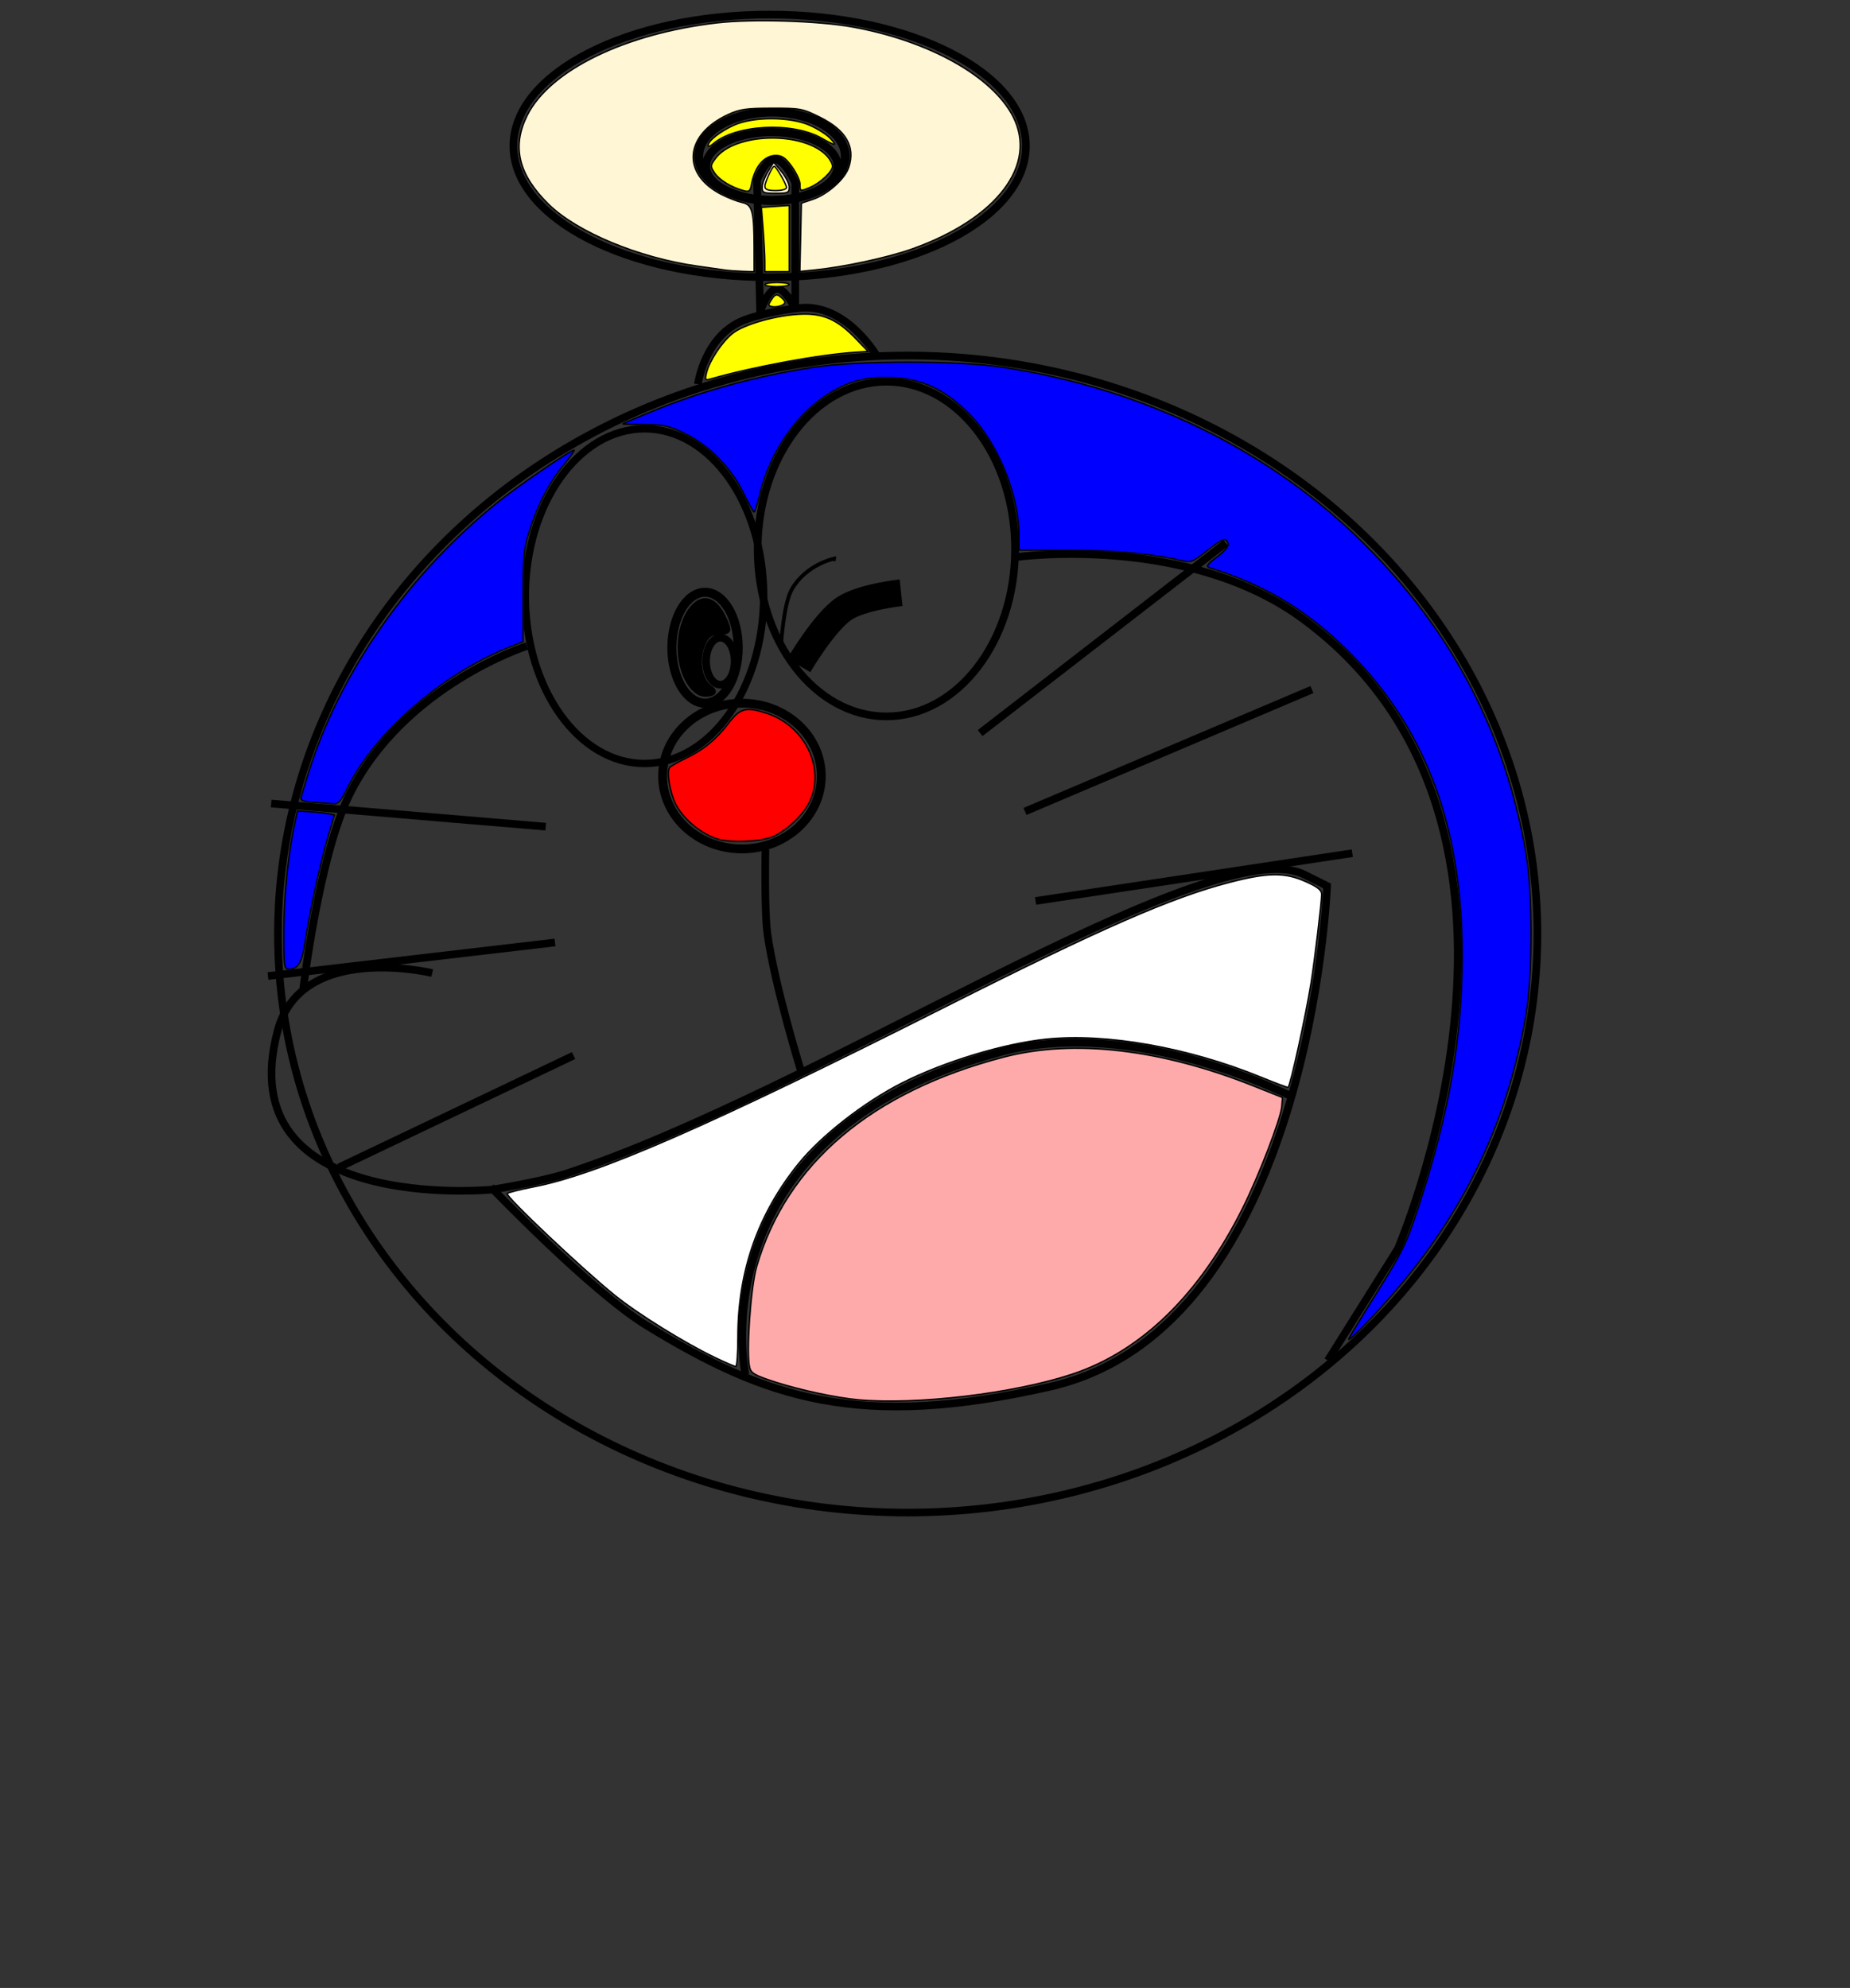 <?xml version="1.0" encoding="UTF-8" standalone="no"?>
<!-- Created with Inkscape (http://www.inkscape.org/) -->

<svg
   version="1.1"
   id="svg1"
   width="242"
   height="260"
   viewBox="0 0 242 260"
   sodipodi:docname="doraemon_calcado_para_prueba_de_calcado.svg"
   inkscape:version="1.3.1 (9b9bdc1480, 2023-11-25, custom)"
   xmlns:inkscape="http://www.inkscape.org/namespaces/inkscape"
   xmlns:sodipodi="http://sodipodi.sourceforge.net/DTD/sodipodi-0.dtd"
   xmlns="http://www.w3.org/2000/svg"
   xmlns:svg="http://www.w3.org/2000/svg">
  <rect x="0" y="0" width="242" height="260" fill="#333333" stroke="none"/>
  <defs
     id="defs1" />
  <sodipodi:namedview
     id="namedview1"
     pagecolor="#ffffff"
     bordercolor="#000000"
     borderopacity="0.25"
     inkscape:showpageshadow="2"
     inkscape:pageopacity="0.0"
     inkscape:pagecheckerboard="0"
     inkscape:deskcolor="#d1d1d1"
     inkscape:zoom="22.627417"
     inkscape:cx="37.962795"
     inkscape:cy="149.77406"
     inkscape:window-width="1854"
     inkscape:window-height="1011"
     inkscape:window-x="66"
     inkscape:window-y="32"
     inkscape:window-maximized="1"
     inkscape:current-layer="layer1" />
  <g
     inkscape:groupmode="layer"
     id="layer1"
     inkscape:label="dibujo">
    <ellipse
       style="fill:none;fill-opacity:1;stroke:#000000;stroke-width:0.997;stroke-dasharray:none;stroke-opacity:1"
       id="path1"
       cx="118.734"
       cy="122.161"
       rx="82.379"
       ry="75.664" />
    <ellipse
       style="fill:none;fill-opacity:1;stroke:#000000;stroke-width:1;stroke-opacity:1;stroke-dasharray:none"
       id="path4"
       cx="100.68"
       cy="19.084"
       rx="33.522"
       ry="17.177" />
    <path
       style="fill:none;fill-opacity:1;stroke:#000000;stroke-width:1;stroke-dasharray:none;stroke-opacity:1"
       d="m 64.207,155.257 v 0 c 0,0 13.012,13.577 20.341,18.077 15.654,9.612 27.866,13.705 52.773,8.041 34.132,-7.763 36.275,-65.507 36.275,-65.507 l -2.958,-1.474 c -12.254,-6.107 -64.065,28.545 -96.711,39.139 -3.072,0.997 -9.539,2.052 -9.539,2.052 0,0 -34.519,3.352 -28.066,-20.797 3.117,-11.664 20.221,-7.524 20.221,-7.524"
       id="path5"
       sodipodi:nodetypes="ccsscsscsc" />
    <path
       style="fill:none;fill-opacity:1;stroke:#000000;stroke-width:1;stroke-dasharray:none;stroke-opacity:1"
       d="m 97.506,179.781 c 0,0 -6.631,-31.615 33.609,-42.245 17.424,-4.603 37.764,5.833 37.764,5.833"
       id="path6"
       sodipodi:nodetypes="csc" />
    <ellipse
       style="fill:none;fill-opacity:1;stroke:#000000;stroke-width:1.003;stroke-dasharray:none;stroke-opacity:1"
       id="path7"
       cx="115.947"
       cy="71.809"
       rx="16.837"
       ry="21.888" />
    <ellipse
       style="fill:none;fill-opacity:1;stroke:#000000;stroke-width:0.965;stroke-dasharray:none;stroke-opacity:1"
       id="ellipse7"
       cx="84.308"
       cy="77.969"
       rx="15.589"
       ry="21.888" />
    <ellipse
       style="fill:none;fill-opacity:1;stroke:#000000;stroke-width:1.153;stroke-dasharray:none;stroke-opacity:1"
       id="path8"
       cx="97.056"
       cy="101.497"
       rx="10.38"
       ry="9.531" />
    <path
       style="fill:none;fill-opacity:1;stroke:#000000;stroke-width:1;stroke-dasharray:none;stroke-opacity:1"
       d="m 182.794,163.423 c -9.1,14.51 -9.1,14.51 -9.1,14.51"
       id="path9" />
    <path
       style="fill:none;fill-opacity:1;stroke:#000000;stroke-width:1;stroke-dasharray:none;stroke-opacity:1"
       d="M 214.785,133.227 Z"
       id="path10" />
    <path
       style="fill:none;fill-opacity:1;stroke:#000000;stroke-width:1;stroke-dasharray:none;stroke-opacity:1"
       d="M 128.207,95.878 C 160.353,71.019 160.353,71.019 160.353,71.019"
       id="path11" />
    <path
       style="fill:none;fill-opacity:1;stroke:#000000;stroke-width:1;stroke-dasharray:none;stroke-opacity:1"
       d="M 134.081,106.127 C 171.615,90.185 171.615,90.185 171.615,90.185"
       id="path12" />
    <path
       style="fill:none;fill-opacity:1;stroke:#000000;stroke-width:1;stroke-dasharray:none;stroke-opacity:1"
       d="m 135.46,117.835 c 41.434,-6.247 41.434,-6.247 41.434,-6.247"
       id="path13" />
    <path
       style="fill:none;fill-opacity:1;stroke:#000000;stroke-width:1;stroke-dasharray:none;stroke-opacity:1"
       d="M 71.384,108.117 C 35.473,105.09 35.473,105.09 35.473,105.09"
       id="path14" />
    <path
       style="fill:none;fill-opacity:1;stroke:#000000;stroke-width:1;stroke-dasharray:none;stroke-opacity:1"
       d="m 72.599,123.265 c -37.542,4.386 -37.542,4.386 -37.542,4.386"
       id="path15" />
    <path
       style="fill:none;fill-opacity:1;stroke:#000000;stroke-width:1;stroke-dasharray:none;stroke-opacity:1"
       d="M 75.03,138.055 C 44.342,152.675 44.342,152.675 44.342,152.675"
       id="path16" />
    <path
       style="fill:none;fill-opacity:1;stroke:#000000;stroke-width:1;stroke-dasharray:none;stroke-opacity:1"
       d="M 24.283,80.184 Z"
       id="path17" />
    <path
       style="fill:none;fill-opacity:1;stroke:#000000;stroke-width:1;stroke-dasharray:none;stroke-opacity:1"
       d="m 100.127,111.091 c 0,0 -0.159,8.123 0.269,11.105 0.995,6.946 4.36,17.8 4.36,17.8"
       id="path19"
       sodipodi:nodetypes="csc" />
    <path
       style="fill:none;fill-opacity:1;stroke:#000000;stroke-width:1;stroke-dasharray:none;stroke-opacity:1"
       d="m 132.981,72.856 c 0,0 22.367,-3.119 37.596,8.188 36.649,27.211 12.015,82.906 12.015,82.906"
       id="path20"
       sodipodi:nodetypes="csc" />
    <path
       style="fill:none;fill-opacity:1;stroke:#000000;stroke-width:1;stroke-dasharray:none;stroke-opacity:1"
       d="m 68.911,84.496 c 0,0 -16.064,5.168 -23.149,19.324 -4.004,8 -6.091,25.476 -6.091,25.476"
       id="path21"
       sodipodi:nodetypes="csc" />
    <ellipse
       style="fill:none;fill-opacity:1;stroke:#000000;stroke-width:1.157;stroke-dasharray:none;stroke-opacity:1"
       id="path22"
       cx="100.983"
       cy="20.444"
       rx="9.588"
       ry="5.783" />
    <ellipse
       style="fill:none;fill-opacity:1;stroke:#000000;stroke-width:1.063;stroke-dasharray:none;stroke-opacity:1"
       id="path23"
       cx="100.959"
       cy="21.718"
       rx="8.606"
       ry="4.442" />
    <path
       style="fill:none;fill-opacity:1;stroke:#000000;stroke-width:1;stroke-dasharray:none;stroke-opacity:1"
       d="m 99.025,23.55 c 0,0 1.104,-2.705 2.289,-2.717 1.372,-0.014 2.714,3.093 2.714,3.093 l -0.004,16.549 c 0,0 -1.202,-2.752 -2.403,-2.69 -1.242,0.064 -2.188,3.023 -2.188,3.023 z"
       id="path24"
       sodipodi:nodetypes="csccscc" />
    <path
       style="fill:none;fill-opacity:1;stroke:#000000;stroke-width:1;stroke-dasharray:none;stroke-opacity:1"
       d="m 91.292,50.245 c 0,0 0.842,-6.287 5.936,-8.339 1.778,-0.716 4.816,-1.336 7.289,-1.621 6.152,-0.71 10.2,6.293 10.2,6.293"
       id="path25"
       sodipodi:nodetypes="cssc" />
    <ellipse
       style="fill:none;fill-opacity:1;stroke:#000000;stroke-width:1.186;stroke-dasharray:none;stroke-opacity:1"
       id="path26"
       cx="92.228"
       cy="84.713"
       rx="4.337"
       ry="7.25" />
    <ellipse
       style="fill:none;fill-opacity:1;stroke:#000000;stroke-width:1;stroke-dasharray:none;stroke-opacity:1"
       id="path27"
       cx="94.232"
       cy="86.477"
       rx="1.87"
       ry="3.075" />
    <path
       style="fill:none;fill-opacity:1;stroke:#000000;stroke-width:3.5;stroke-dasharray:none;stroke-opacity:1"
       d="m 104.488,87.026 c 0,0 3.312,-5.666 5.928,-7.421 2.298,-1.541 7.458,-2.084 7.458,-2.084"
       id="path28"
       sodipodi:nodetypes="csc" />
    <path
       style="fill:none;fill-opacity:1;stroke:#000000;stroke-width:0.5;stroke-dasharray:none;stroke-opacity:1"
       d="m 102.177,84.35 c 0,0 0.304,-5.427 1.435,-7.339 1.905,-3.217 5.488,-3.947 5.488,-3.947 l -0.046,0.319 v 0"
       id="path29"
       sodipodi:nodetypes="csccc" />
    <path
       style="fill:none;fill-opacity:1;stroke:#000000;stroke-width:0.5;stroke-dasharray:none;stroke-opacity:1"
       d="M 189.701,53.175 Z"
       id="path30" />
    <path
       style="fill:#0000ff;fill-opacity:1;stroke:#000000;stroke-width:0.177;stroke-dasharray:none;stroke-opacity:1"
       d="m 176.423,175.137 c 0,-0.109 1.665,-2.86 3.701,-6.112 3.394,-5.424 3.846,-6.358 5.456,-11.279 4.007,-12.25 5.696,-22.014 5.69,-32.891 -0.009,-16.279 -4.518,-28.81 -13.908,-38.652 -5.669,-5.943 -11.456,-9.56 -19.102,-11.939 -0.558,-0.174 -0.407,-0.401 0.959,-1.444 1.055,-0.806 1.551,-1.421 1.42,-1.762 -0.305,-0.794 -0.673,-0.66 -2.816,1.022 -1.828,1.434 -2.064,1.524 -3.264,1.235 -3.621,-0.871 -8.888,-1.355 -14.817,-1.361 l -6.452,-0.006 v -1.963 c 0,-5.285 -2.77,-12.051 -6.471,-15.807 -3.131,-3.177 -6.05,-4.582 -9.947,-4.787 -3.695,-0.194 -6.121,0.477 -9.112,2.522 -3.922,2.68 -7.123,7.536 -8.365,12.687 -0.317,1.317 -0.657,2.385 -0.754,2.375 -0.097,-0.011 -0.728,-1.144 -1.402,-2.519 -1.601,-3.265 -4.482,-6.194 -7.606,-7.732 -2.101,-1.035 -2.733,-1.176 -5.321,-1.194 -1.615,-0.011 -2.902,-0.055 -2.861,-0.096 0.042,-0.042 1.58,-0.696 3.418,-1.455 6.887,-2.842 13.764,-4.741 21.55,-5.949 5.685,-0.882 19.029,-0.885 24.749,-0.006 18.608,2.862 35.101,10.939 47.391,23.209 11.479,11.46 18.362,24.682 21.08,40.492 0.84,4.887 0.84,15.972 0,20.86 -2.346,13.649 -7.665,25.067 -16.633,35.709 -2.852,3.384 -6.583,7.264 -6.583,6.846 z"
       id="path34" />
    <path
       style="fill:#0000ff;fill-opacity:1;stroke:#000000;stroke-width:0.177;stroke-dasharray:none;stroke-opacity:1"
       d="m 41.083,104.921 c -1.567,-0.109 -1.844,-0.229 -1.689,-0.73 0.101,-0.33 0.51,-1.661 0.907,-2.959 4.035,-13.167 13.225,-26.302 24.93,-35.633 2.721,-2.169 9.407,-6.732 9.863,-6.732 0.122,0 -0.499,0.884 -1.379,1.964 -1.947,2.39 -3.373,5.149 -4.474,8.655 -0.731,2.327 -0.829,3.337 -0.829,8.533 v 5.894 l -1.945,0.784 C 57.672,88.243 48.944,95.886 45.394,103.149 c -0.762,1.559 -1.162,2.018 -1.716,1.968 -0.397,-0.036 -1.565,-0.124 -2.596,-0.196 z"
       id="path35" />
    <path
       style="fill:#0000ff;fill-opacity:1;stroke:#000000;stroke-width:0.177;stroke-dasharray:none;stroke-opacity:1"
       d="m 37.13,121.888 c 0.007,-4.641 0.563,-10.243 1.396,-14.055 l 0.387,-1.769 1.669,0.104 c 0.918,0.057 2.004,0.175 2.413,0.261 l 0.744,0.157 -0.852,2.923 c -1.027,3.523 -2.366,9.662 -2.95,13.53 -0.433,2.867 -0.928,3.712 -2.173,3.712 -0.586,0 -0.639,-0.404 -0.633,-4.861 z"
       id="path36" />
    <path
       style="fill:#ffff00;fill-opacity:1;stroke:#000000;stroke-width:0.177;stroke-dasharray:none;stroke-opacity:1"
       d="m 97.225,24.919 c -1.58,-0.428 -3.16,-1.402 -3.761,-2.319 -0.554,-0.846 -0.548,-0.951 0.108,-1.849 2.5,-3.423 11.541,-3.64 14.605,-0.351 0.395,0.423 0.717,1.028 0.717,1.344 0,0.698 -1.582,2.187 -2.933,2.761 -1.304,0.554 -1.309,0.552 -1.309,-0.411 0,-0.457 -0.478,-1.491 -1.063,-2.298 -0.828,-1.143 -1.291,-1.467 -2.096,-1.467 -1.519,0 -2.765,1.465 -3.182,3.741 -0.176,0.962 -0.303,1.061 -1.086,0.849 z"
       id="path37" />
    <path
       style="fill:#ffff00;fill-opacity:1;stroke:#000000;stroke-width:0.177;stroke-dasharray:none;stroke-opacity:1"
       d="m 100.053,34.206 c -10e-4,-0.729 -0.103,-2.622 -0.226,-4.205 l -0.224,-2.879 1.818,-0.126 1.817,-0.126 -2.2e-4,4.331 -2.2e-4,4.331 h -1.591 -1.591 z"
       id="path38" />
    <path
       style="fill:#ffff00;fill-opacity:1;stroke:#000000;stroke-width:0.177;stroke-dasharray:none;stroke-opacity:1"
       d="m 92.42,48.757 c 0.372,-1.55 2.003,-4.017 3.396,-5.14 1.529,-1.232 6.01,-2.468 9.19,-2.534 2.801,-0.058 4.6,0.775 6.947,3.219 l 1.594,1.659 -1.53,0.097 c -4.803,0.305 -13.347,1.872 -18.995,3.483 -0.789,0.225 -0.83,0.17 -0.601,-0.785 z"
       id="path39" />
    <path
       style="fill:#ffff00;fill-opacity:1;stroke:#000000;stroke-width:0.177;stroke-dasharray:none;stroke-opacity:1"
       d="m 100.62,39.686 c 0.719,-1.257 0.936,-1.357 1.616,-0.742 0.512,0.463 0.561,0.667 0.214,0.887 -0.742,0.471 -2.12,0.361 -1.83,-0.145 z"
       id="path40" />
    <path
       style="fill:#ffff00;fill-opacity:1;stroke:#000000;stroke-width:0.177;stroke-dasharray:none;stroke-opacity:1"
       d="m 100.056,37.221 c 0,-0.151 0.716,-0.275 1.591,-0.275 0.875,0 1.59,0.119 1.59,0.265 -6.2e-4,0.146 -0.717,0.269 -1.591,0.275 -0.874,0.005 -1.59,-0.114 -1.59,-0.265 z"
       id="path41" />
    <path
       style="fill:#ffff00;fill-opacity:1;stroke:#000000;stroke-width:0.177;stroke-dasharray:none;stroke-opacity:1"
       d=""
       id="path42" />
    <path
       style="fill:#ffff00;fill-opacity:1;stroke:#000000;stroke-width:0.177;stroke-dasharray:none;stroke-opacity:1"
       d="m 92.631,19.032 c 0,-0.607 1.543,-1.824 3.363,-2.652 2.52,-1.146 7.353,-1.139 9.949,0.015 1.002,0.445 2.183,1.195 2.625,1.665 1.012,1.078 0.807,1.074 -1.151,-0.02 -3.853,-2.154 -11.279,-1.736 -14.167,0.796 -0.34,0.298 -0.619,0.386 -0.619,0.196 z"
       id="path43" />
    <path
       style="fill:#fff6d5;fill-opacity:1;stroke:#000000;stroke-width:0.177;stroke-dasharray:none;stroke-opacity:1"
       d="m 99.703,24.484 c 7.27e-4,-0.438 0.339,-1.349 0.752,-2.026 l 0.75,-1.231 1.016,1.217 c 0.559,0.67 1.016,1.581 1.016,2.026 0,0.735 -0.162,0.809 -1.768,0.809 -1.598,0 -1.768,-0.076 -1.766,-0.795 z"
       id="path44" />
    <path
       style="fill:#fff6d5;fill-opacity:1;stroke:#000000;stroke-width:0.177;stroke-dasharray:none;stroke-opacity:1"
       d="M 94.752,35.306 C 94.266,35.235 92.675,35.008 91.217,34.801 83.559,33.719 75.504,30.374 71.78,26.73 67.81,22.845 66.924,19.179 68.967,15.089 71.914,9.192 81.746,4.398 93.776,2.993 c 4.618,-0.539 13.245,-0.276 17.771,0.543 9.933,1.797 18.232,6.419 20.948,11.667 3.282,6.344 -2.047,13.375 -13.143,17.341 -3.189,1.14 -8.932,2.378 -12.853,2.77 l -1.867,0.187 0.099,-4.463 0.099,-4.463 1.455,-0.484 c 1.968,-0.655 4.236,-2.667 4.745,-4.207 0.893,-2.707 -0.368,-4.877 -3.82,-6.576 -2.247,-1.106 -2.565,-1.165 -6.263,-1.158 -3.295,0.006 -4.168,0.131 -5.663,0.814 -5.763,2.631 -6.199,7.795 -0.884,10.485 0.875,0.443 2.089,0.913 2.697,1.044 1.318,0.285 1.536,1.125 1.542,5.947 l 0.004,3.094 -1.503,-0.048 c -0.826,-0.026 -1.9,-0.107 -2.386,-0.178 z"
       id="path45" />
    <path
       style="fill:#ffff00;fill-opacity:1;stroke:#000000;stroke-width:0.177;stroke-dasharray:none;stroke-opacity:1"
       d="m 100.056,24.378 c 0,-0.554 0.962,-2.634 1.218,-2.634 0.242,0 1.611,2.364 1.611,2.782 0,0.231 -0.597,0.4 -1.414,0.4 -1.042,0 -1.414,-0.144 -1.414,-0.548 z"
       id="path46" />
    <path
       style="fill:#ff0000;fill-opacity:1;stroke:#000000;stroke-width:0.177;stroke-dasharray:none;stroke-opacity:1"
       d="m 93.6,109.648 c -2.142,-0.798 -4.251,-2.61 -5.21,-4.474 -0.737,-1.431 -1.213,-4.243 -0.807,-4.765 0.151,-0.194 1.068,-0.727 2.037,-1.184 2.349,-1.108 4.065,-2.508 5.697,-4.648 1.524,-1.998 2.321,-2.189 5.138,-1.229 4.976,1.695 7.596,7.418 5.353,11.691 -0.833,1.586 -2.648,3.333 -4.43,4.262 -1.534,0.8 -6.024,1 -7.777,0.347 z"
       id="path47" />
    <path
       style="fill:#ffaaaa;fill-opacity:1;stroke:#000000;stroke-width:0.177;stroke-dasharray:none;stroke-opacity:1"
       d="m 112.253,183.07 c -2.841,-0.258 -7.478,-1.243 -10.679,-2.269 -2.81,-0.9 -3.313,-1.179 -3.505,-1.944 -0.471,-1.876 0.122,-10.479 0.909,-13.194 3.912,-13.493 15.038,-22.912 32.391,-27.422 9.116,-2.369 20.531,-1.035 32.679,3.82 l 3.712,1.484 -0.093,1.171 c -0.128,1.612 -2.988,9.042 -5.127,13.322 -5.645,11.291 -13.246,18.686 -22.288,21.685 -7.629,2.53 -20.311,4.046 -27.999,3.347 z"
       id="path48" />
    <path
       style="fill:#000000;fill-opacity:1;stroke:#000000;stroke-width:0.177;stroke-dasharray:none;stroke-opacity:1"
       d="m 90.378,89.968 c -2.197,-2.611 -2.197,-7.974 0,-10.585 1.455,-1.729 3.166,-1.319 4.373,1.047 1.033,2.024 0.937,2.477 -0.521,2.477 -0.89,0 -1.368,0.22 -1.733,0.795 -1.236,1.952 -0.958,5.011 0.553,6.069 0.916,0.642 0.54,1.267 -0.762,1.267 -0.689,0 -1.294,-0.34 -1.91,-1.072 z"
       id="path49" />
    <path
       style="fill:#ffffff;fill-opacity:1;stroke:#000000;stroke-width:0.177;stroke-dasharray:none;stroke-opacity:1"
       d="m 93.505,177.537 c -4.014,-1.929 -10.041,-5.671 -13.072,-8.116 -4.334,-3.498 -14.408,-13.029 -14.08,-13.322 0.16,-0.143 1.713,-0.534 3.45,-0.87 8.468,-1.637 22.894,-7.948 53.94,-23.594 20.296,-10.228 29.491,-14.253 37.059,-16.22 5.059,-1.315 7.265,-1.339 10.008,-0.108 1.588,0.713 2.076,1.108 2.074,1.679 -0.004,1.026 -0.925,8.706 -1.39,11.592 -0.694,4.313 -2.669,13.3 -2.995,13.634 -0.045,0.046 -1.629,-0.548 -3.52,-1.32 -9.552,-3.901 -20.302,-5.805 -28.149,-4.983 -5.585,0.585 -13.287,2.926 -18.825,5.722 -4.925,2.486 -10.588,6.9 -13.538,10.551 -5.326,6.592 -7.948,14.074 -7.948,22.681 0,2.122 -0.124,3.858 -0.275,3.858 -0.151,0 -1.384,-0.533 -2.74,-1.184 z"
       id="path50" />
  </g>
</svg>
